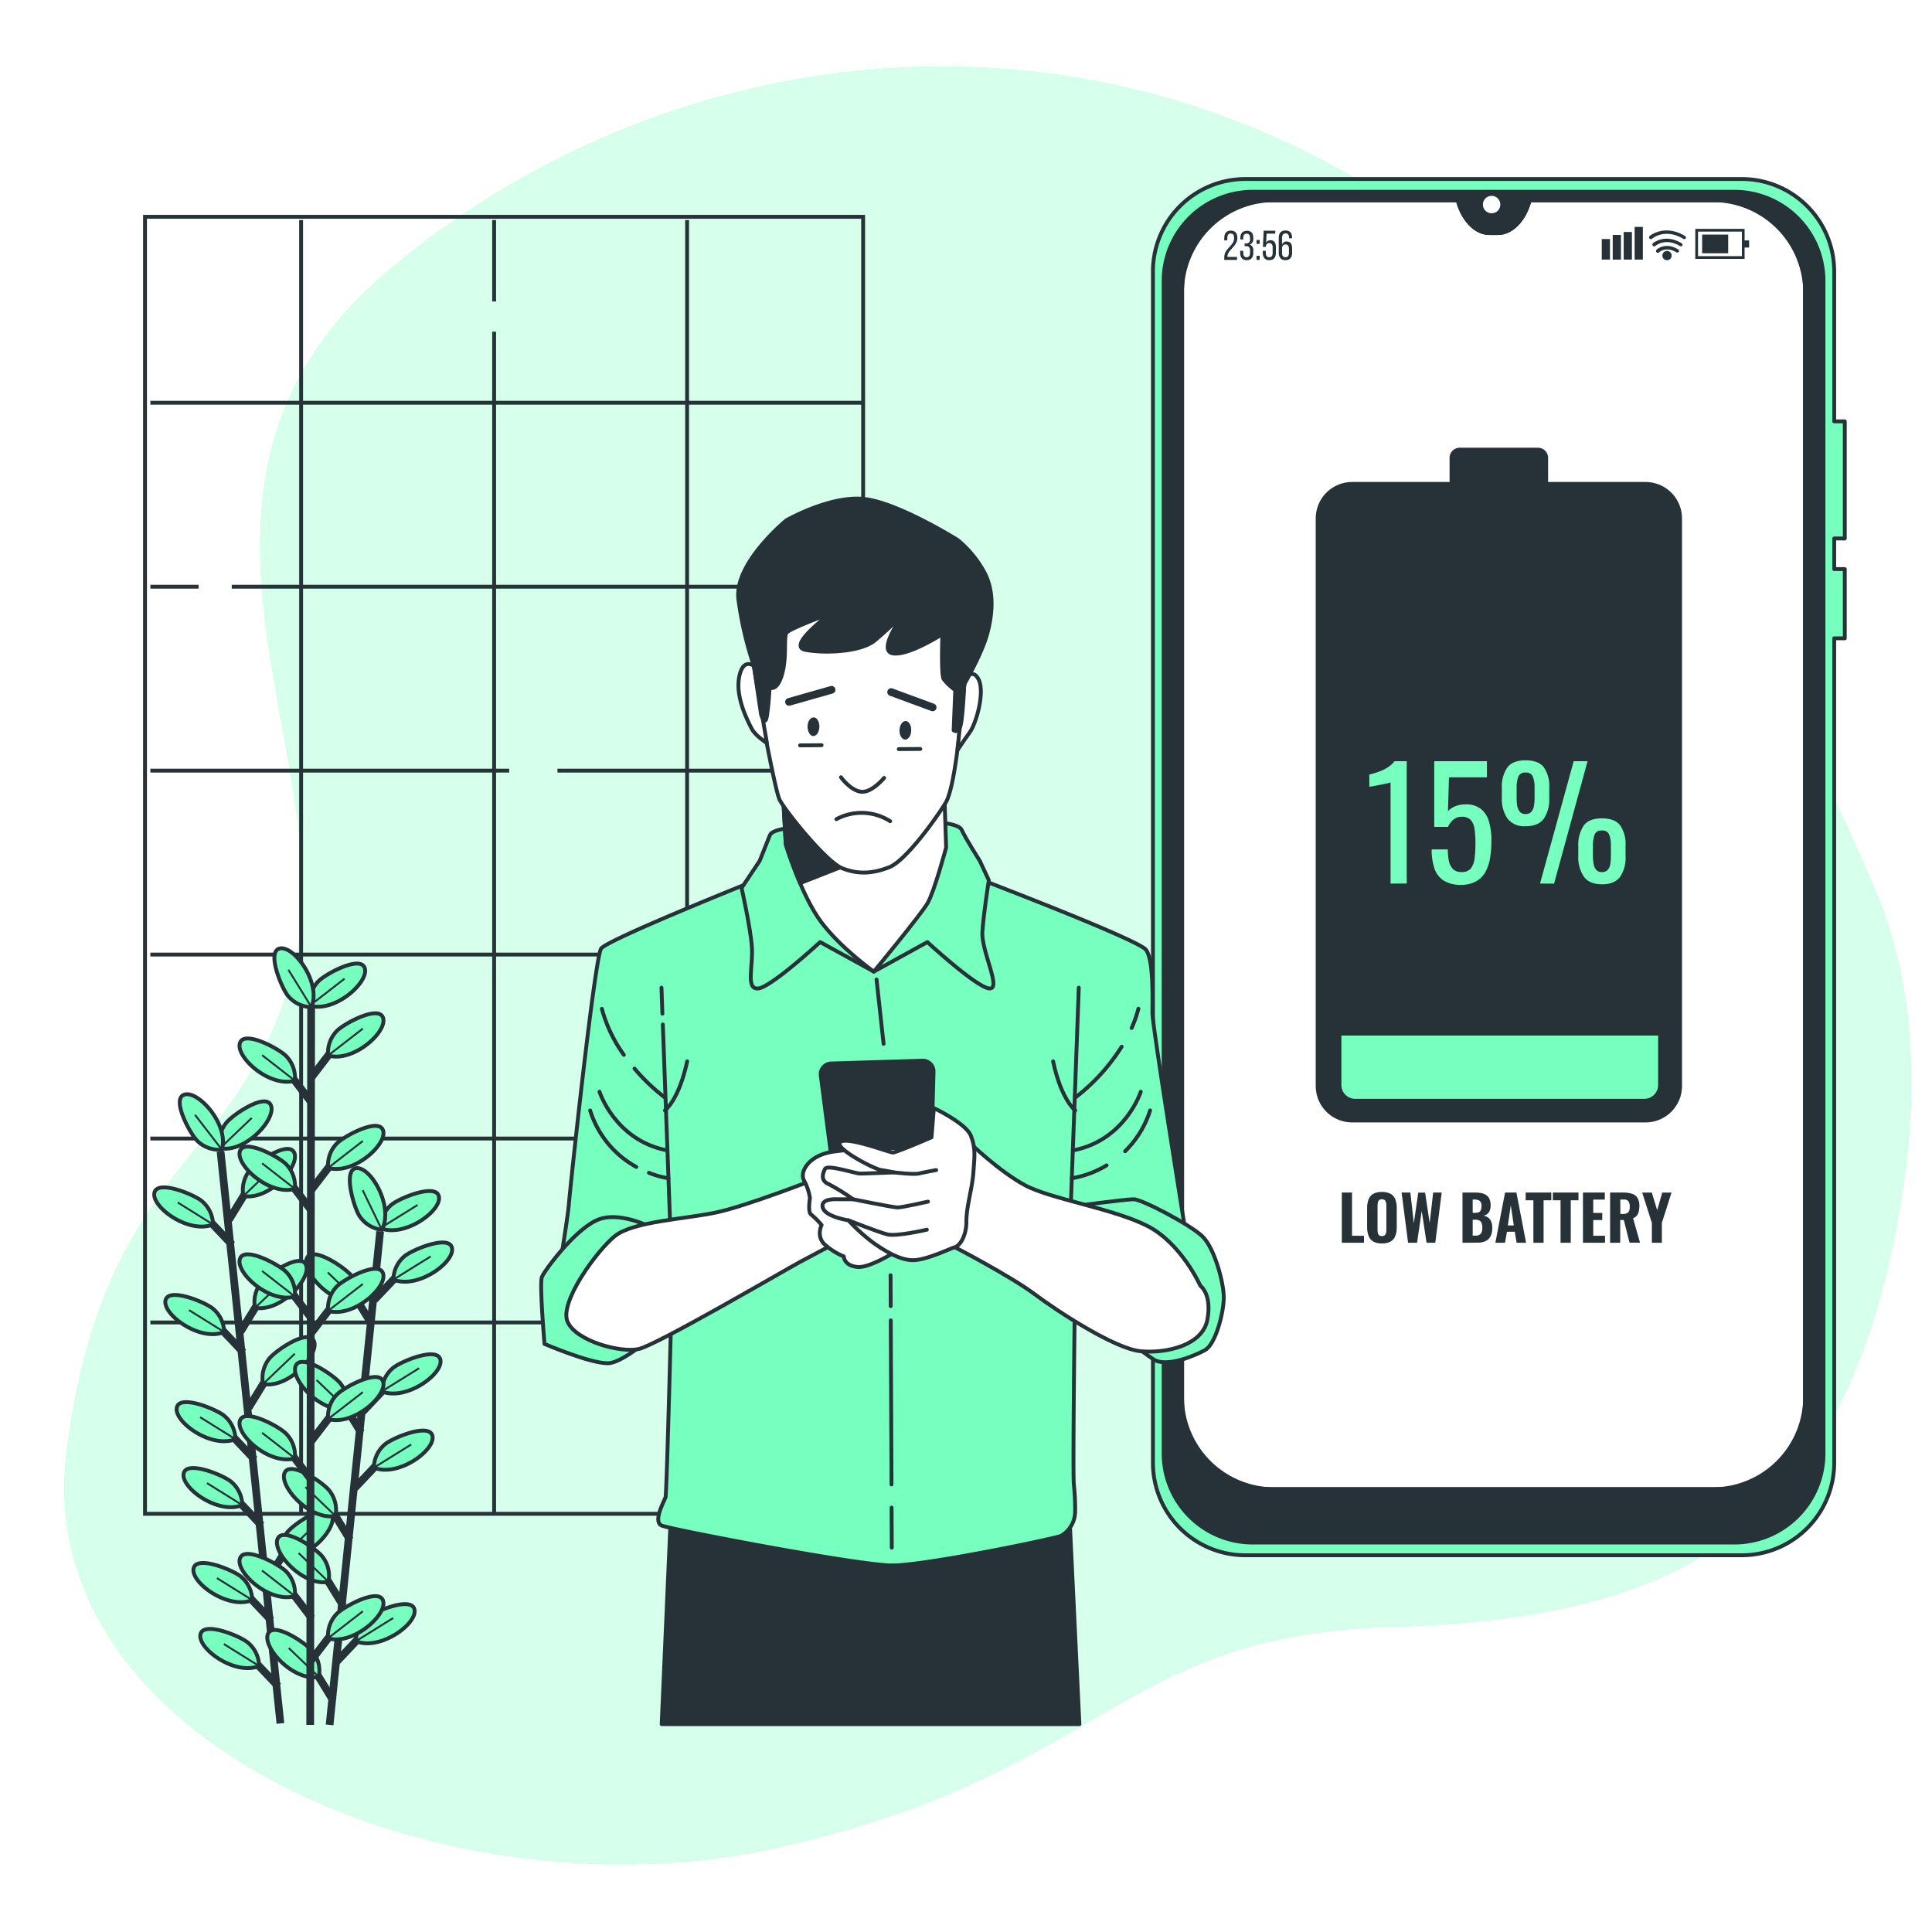 <svg class="animated" id="freepik_stories-low-battery" xmlns="http://www.w3.org/2000/svg" viewBox="0 0 500 500" version="1.1" xmlns:xlink="http://www.w3.org/1999/xlink" xmlns:svgjs="http://svgjs.com/svgjs"><style>svg#freepik_stories-low-battery:not(.animated) .animable {opacity: 0;}svg#freepik_stories-low-battery.animated #freepik--Device--inject-6 {animation: 1.5s Infinite  linear shake;animation-delay: 0s;}svg#freepik_stories-low-battery.animated #freepik--Battery--inject-6 {animation: 1s 1 forwards cubic-bezier(.36,-0.01,.5,1.38) slideDown;animation-delay: 0s;}svg#freepik_stories-low-battery.animated #freepik--Character--inject-6 {animation: 1.5s Infinite  linear heartbeat;animation-delay: 0s;}svg#freepik_stories-low-battery.animated #freepik--Table--inject-6 {animation: 1.3s 1 forwards cubic-bezier(.36,-0.01,.5,1.38) slideLeft;animation-delay: 0s;}            @keyframes shake {                10%, 90% {                    transform: translate3d(-1px, 0, 0);                  }                  20%, 80% {                    transform: translate3d(2px, 0, 0);                  }                  30%, 50%, 70% {                    transform: translate3d(-4px, 0, 0);                  }                  40%, 60% {                    transform: translate3d(4px, 0, 0);                  }            }                    @keyframes slideDown {                0% {                    opacity: 0;                    transform: translateY(-30px);                }                100% {                    opacity: 1;                    transform: translateY(0);                }            }                    @keyframes heartbeat {                0% {                    transform: scale(1);                }                10% {                    transform: scale(1.1);                }                30% {                    transform: scale(1);                }                40% {                    transform: scale(1);                }                50% {                    transform: scale(1.1);                }                60% {                    transform: scale(1);                }                100% {                    transform: scale(1);                }            }                    @keyframes slideLeft {                0% {                    opacity: 0;                    transform: translateX(-30px);                }                100% {                    opacity: 1;                    transform: translateX(0);                }            }        .animator-hidden { display: none; }</style><g id="freepik--background-simple--inject-6" class="animable" style="transform-origin: 255.635px 249.852px;"><path d="M472.73,202.68a798.19,798.19,0,0,0-38.81-70.48C412.51,97.51,384.5,65,347.83,44.47c-85.07-47.58-183.06-29-247.66,25.86S88.32,195.51,76.48,248.27,27,299,17.26,375.51,117.4,497.58,202.46,477.92,288.6,423.09,360.75,421,476,397.23,491,316.54c5.29-28.35,5.85-59.17-5.71-86.25C481.41,221.11,477.19,211.88,472.73,202.68Z" style="fill: #77FFC0; transform-origin: 255.635px 249.852px;" id="elvqxznpf480q" class="animable"></path><g id="elmyku7dtiai"><path d="M472.73,202.68a798.19,798.19,0,0,0-38.81-70.48C412.51,97.51,384.5,65,347.83,44.47c-85.07-47.58-183.06-29-247.66,25.86S88.32,195.51,76.48,248.27,27,299,17.26,375.51,117.4,497.58,202.46,477.92,288.6,423.09,360.75,421,476,397.23,491,316.54c5.29-28.35,5.85-59.17-5.71-86.25C481.41,221.11,477.19,211.88,472.73,202.68Z" style="fill: rgb(255, 255, 255); opacity: 0.7; transform-origin: 255.635px 249.852px;" class="animable" id="ellm9v27yi4yj"></path></g></g><g id="freepik--Window--inject-6" class="animable" style="transform-origin: 130.455px 223.94px;"><rect x="37.53" y="56.11" width="185.85" height="335.66" style="fill: none; stroke: rgb(38, 50, 56); stroke-miterlimit: 10; transform-origin: 130.455px 223.94px;" id="elhl4ipgkyyq" class="animable"></rect><line x1="77.93" y1="56.95" x2="77.93" y2="391.75" style="fill: rgb(38, 50, 56); stroke: rgb(38, 50, 56); stroke-miterlimit: 10; transform-origin: 77.93px 224.35px;" id="elx0p7ebk1n3l" class="animable"></line><line x1="127.88" y1="85.83" x2="127.88" y2="391.75" style="fill: rgb(38, 50, 56); stroke: rgb(38, 50, 56); stroke-miterlimit: 10; transform-origin: 127.88px 238.79px;" id="el60kaayw92z7" class="animable"></line><line x1="127.88" y1="56.95" x2="127.88" y2="78.02" style="fill: rgb(38, 50, 56); stroke: rgb(38, 50, 56); stroke-miterlimit: 10; transform-origin: 127.88px 67.485px;" id="elf8gj8e71q1q" class="animable"></line><line x1="177.82" y1="56.95" x2="177.82" y2="391.75" style="fill: rgb(38, 50, 56); stroke: rgb(38, 50, 56); stroke-miterlimit: 10; transform-origin: 177.82px 224.35px;" id="elbdvl5ahh2bu" class="animable"></line><line x1="38.91" y1="104.23" x2="223.09" y2="104.23" style="fill: none; stroke: rgb(38, 50, 56); stroke-miterlimit: 10; transform-origin: 131px 104.23px;" id="elfjwxph8gb7m" class="animable"></line><line x1="59.98" y1="151.84" x2="223.09" y2="151.84" style="fill: none; stroke: rgb(38, 50, 56); stroke-miterlimit: 10; transform-origin: 141.535px 151.84px;" id="elkj37onntkun" class="animable"></line><line x1="38.91" y1="151.84" x2="51.4" y2="151.84" style="fill: none; stroke: rgb(38, 50, 56); stroke-miterlimit: 10; transform-origin: 45.155px 151.84px;" id="elxyrxdliayh" class="animable"></line><line x1="144.27" y1="199.44" x2="223.09" y2="199.44" style="fill: none; stroke: rgb(38, 50, 56); stroke-miterlimit: 10; transform-origin: 183.68px 199.44px;" id="elef85knbabnh" class="animable"></line><line x1="38.91" y1="199.44" x2="131.78" y2="199.44" style="fill: none; stroke: rgb(38, 50, 56); stroke-miterlimit: 10; transform-origin: 85.345px 199.44px;" id="elamc3n6k969d" class="animable"></line><line x1="38.91" y1="247.04" x2="223.09" y2="247.04" style="fill: none; stroke: rgb(38, 50, 56); stroke-miterlimit: 10; transform-origin: 131px 247.04px;" id="ele78ajcu2bbm" class="animable"></line><line x1="38.91" y1="294.65" x2="223.09" y2="294.65" style="fill: none; stroke: rgb(38, 50, 56); stroke-miterlimit: 10; transform-origin: 131px 294.65px;" id="elpzx4za511o" class="animable"></line><line x1="38.91" y1="342.25" x2="223.09" y2="342.25" style="fill: none; stroke: rgb(38, 50, 56); stroke-miterlimit: 10; transform-origin: 131px 342.25px;" id="ell4doq6g5vm" class="animable"></line></g><g id="freepik--Plant--inject-6" class="animable" style="transform-origin: 78.466px 345.91px;"><line x1="57.08" y1="298.01" x2="72.57" y2="446.02" style="fill: none; stroke: rgb(38, 50, 56); stroke-miterlimit: 10; stroke-width: 2px; transform-origin: 64.825px 372.015px;" id="el94p6yep969k" class="animable"></line><line x1="70.21" y1="419.35" x2="63.11" y2="411.85" style="fill: none; stroke: rgb(38, 50, 56); stroke-miterlimit: 10; stroke-width: 2px; transform-origin: 66.66px 415.6px;" id="elmxvrwp55k4" class="animable"></line><path d="M65.27,414.1a8,8,0,0,0-2.83-6c-1.82-1.63-11.41-5.67-12.32-2.29C49.13,409.46,59,416.68,65.27,414.1Z" style="fill: #77FFC0; stroke: rgb(38, 50, 56); stroke-miterlimit: 10; transform-origin: 57.66px 409.573px;" id="elny6dm0rqqxr" class="animable"></path><line x1="65.27" y1="414.1" x2="56.14" y2="408.41" style="fill: none; stroke: rgb(38, 50, 56); stroke-miterlimit: 10; stroke-width: 0.5px; transform-origin: 60.705px 411.255px;" id="elqu96g8z5ed" class="animable"></line><line x1="71.99" y1="436.41" x2="64.89" y2="428.92" style="fill: none; stroke: rgb(38, 50, 56); stroke-miterlimit: 10; stroke-width: 2px; transform-origin: 68.44px 432.665px;" id="elz7juehe95jr" class="animable"></line><path d="M67.05,431.16a8,8,0,0,0-2.83-6c-1.82-1.63-11.41-5.66-12.32-2.28C50.91,426.53,60.73,433.74,67.05,431.16Z" style="fill: #77FFC0; stroke: rgb(38, 50, 56); stroke-miterlimit: 10; transform-origin: 59.44px 426.637px;" id="elg8txwp4h2y" class="animable"></path><line x1="67.05" y1="431.16" x2="57.92" y2="425.47" style="fill: none; stroke: rgb(38, 50, 56); stroke-miterlimit: 10; stroke-width: 0.5px; transform-origin: 62.485px 428.315px;" id="ele5ipkbzouc9" class="animable"></line><line x1="65.87" y1="377.71" x2="58.77" y2="370.21" style="fill: none; stroke: rgb(38, 50, 56); stroke-miterlimit: 10; stroke-width: 2px; transform-origin: 62.32px 373.96px;" id="elbzw7kbu8wcu" class="animable"></line><path d="M60.92,372.46a8,8,0,0,0-2.82-6c-1.82-1.62-11.41-5.66-12.32-2.28C44.79,367.82,54.6,375,60.92,372.46Z" style="fill: #77FFC0; stroke: rgb(38, 50, 56); stroke-miterlimit: 10; transform-origin: 53.315px 367.931px;" id="elx7asdkenxs" class="animable"></path><line x1="60.92" y1="372.46" x2="51.79" y2="366.77" style="fill: none; stroke: rgb(38, 50, 56); stroke-miterlimit: 10; stroke-width: 0.5px; transform-origin: 56.355px 369.615px;" id="elpj6y7xyuaxc" class="animable"></line><line x1="67.65" y1="394.77" x2="60.55" y2="387.27" style="fill: none; stroke: rgb(38, 50, 56); stroke-miterlimit: 10; stroke-width: 2px; transform-origin: 64.1px 391.02px;" id="elr7fjze8vebo" class="animable"></line><path d="M62.7,389.52a8,8,0,0,0-2.82-6c-1.82-1.63-11.41-5.66-12.32-2.29C46.57,384.89,56.38,392.1,62.7,389.52Z" style="fill: #77FFC0; stroke: rgb(38, 50, 56); stroke-miterlimit: 10; transform-origin: 55.095px 384.995px;" id="elgkb28nb1af8" class="animable"></path><line x1="62.7" y1="389.52" x2="53.57" y2="383.83" style="fill: none; stroke: rgb(38, 50, 56); stroke-miterlimit: 10; stroke-width: 0.5px; transform-origin: 58.135px 386.675px;" id="elnjbek92bcl" class="animable"></line><line x1="62.97" y1="349.99" x2="55.87" y2="342.49" style="fill: none; stroke: rgb(38, 50, 56); stroke-miterlimit: 10; stroke-width: 2px; transform-origin: 59.42px 346.24px;" id="el79ru0m7swso" class="animable"></line><path d="M58,344.73a8.05,8.05,0,0,0-2.83-6c-1.82-1.62-11.41-5.66-12.32-2.28C41.89,340.1,51.71,347.32,58,344.73Z" style="fill: #77FFC0; stroke: rgb(38, 50, 56); stroke-miterlimit: 10; transform-origin: 50.392px 340.209px;" id="el4zhzx90617j" class="animable"></path><line x1="58.03" y1="344.73" x2="48.9" y2="339.05" style="fill: none; stroke: rgb(38, 50, 56); stroke-miterlimit: 10; stroke-width: 0.5px; transform-origin: 53.465px 341.89px;" id="el293fqn96q5s" class="animable"></line><line x1="60.07" y1="322.14" x2="52.97" y2="314.65" style="fill: none; stroke: rgb(38, 50, 56); stroke-miterlimit: 10; stroke-width: 2px; transform-origin: 56.52px 318.395px;" id="elbycdbpvazxd" class="animable"></line><path d="M55.12,316.89a8,8,0,0,0-2.82-6c-1.82-1.63-11.41-5.66-12.32-2.28C39,312.26,48.8,319.47,55.12,316.89Z" style="fill: #77FFC0; stroke: rgb(38, 50, 56); stroke-miterlimit: 10; transform-origin: 47.516px 312.367px;" id="elh8tix4jgiye" class="animable"></path><line x1="55.12" y1="316.89" x2="45.99" y2="311.2" style="fill: none; stroke: rgb(38, 50, 56); stroke-miterlimit: 10; stroke-width: 0.5px; transform-origin: 50.555px 314.045px;" id="el1fm32o7zzxj" class="animable"></line><line x1="69.02" y1="409.25" x2="74.42" y2="400.45" style="fill: none; stroke: rgb(38, 50, 56); stroke-miterlimit: 10; stroke-width: 2px; transform-origin: 71.72px 404.85px;" id="elut5s0wy8j7" class="animable"></line><path d="M72.77,403.09a8,8,0,0,1,1.52-6.47c1.45-2,10-7.9,11.59-4.78C87.6,395.23,79.49,404.31,72.77,403.09Z" style="fill: #77FFC0; stroke: rgb(38, 50, 56); stroke-miterlimit: 10; transform-origin: 79.364px 397.074px;" id="eljwu5p03durc" class="animable"></path><line x1="72.77" y1="403.09" x2="80.99" y2="395.24" style="fill: none; stroke: rgb(38, 50, 56); stroke-miterlimit: 10; stroke-width: 0.5px; transform-origin: 76.88px 399.165px;" id="elzot1z0qu8eh" class="animable"></line><line x1="64.33" y1="364.34" x2="69.73" y2="355.54" style="fill: none; stroke: rgb(38, 50, 56); stroke-miterlimit: 10; stroke-width: 2px; transform-origin: 67.03px 359.94px;" id="el2xomykufpo2" class="animable"></line><path d="M68.08,358.19a8.07,8.07,0,0,1,1.52-6.48c1.45-2,10-7.9,11.59-4.78C82.92,350.32,74.8,359.41,68.08,358.19Z" style="fill: #77FFC0; stroke: rgb(38, 50, 56); stroke-miterlimit: 10; transform-origin: 74.677px 352.169px;" id="el30xwu9z1azj" class="animable"></path><line x1="68.08" y1="358.19" x2="76.3" y2="350.33" style="fill: none; stroke: rgb(38, 50, 56); stroke-miterlimit: 10; stroke-width: 0.5px; transform-origin: 72.19px 354.26px;" id="elq5egm8o8md" class="animable"></line><line x1="62.27" y1="344.61" x2="67.67" y2="335.81" style="fill: none; stroke: rgb(38, 50, 56); stroke-miterlimit: 10; stroke-width: 2px; transform-origin: 64.97px 340.21px;" id="elgi99t9btq8w" class="animable"></line><path d="M66,338.45A8,8,0,0,1,67.54,332c1.45-2,10-7.9,11.59-4.78C80.86,330.59,72.74,339.67,66,338.45Z" style="fill: #77FFC0; stroke: rgb(38, 50, 56); stroke-miterlimit: 10; transform-origin: 72.609px 332.444px;" id="elg792wma4win" class="animable"></path><line x1="66.02" y1="338.45" x2="74.24" y2="330.59" style="fill: none; stroke: rgb(38, 50, 56); stroke-miterlimit: 10; stroke-width: 0.5px; transform-origin: 70.13px 334.52px;" id="elmvsghiwz80g" class="animable"></line><line x1="59.25" y1="315.68" x2="64.65" y2="306.88" style="fill: none; stroke: rgb(38, 50, 56); stroke-miterlimit: 10; stroke-width: 2px; transform-origin: 61.95px 311.28px;" id="elochyatcscb" class="animable"></line><path d="M63,309.52A8.05,8.05,0,0,1,64.53,303c1.44-2,10-7.89,11.58-4.77C77.84,301.66,69.72,310.74,63,309.52Z" style="fill: #77FFC0; stroke: rgb(38, 50, 56); stroke-miterlimit: 10; transform-origin: 69.594px 303.484px;" id="elisacgfepav" class="animable"></path><line x1="63" y1="309.52" x2="71.22" y2="301.66" style="fill: none; stroke: rgb(38, 50, 56); stroke-miterlimit: 10; stroke-width: 0.5px; transform-origin: 67.11px 305.59px;" id="elf4o80l0uvc" class="animable"></line><path d="M56.94,297.18a8,8,0,0,1,1.52-6.47c1.45-2,10-7.9,11.59-4.78C71.78,289.32,63.66,298.4,56.94,297.18Z" style="fill: #77FFC0; stroke: rgb(38, 50, 56); stroke-miterlimit: 10; transform-origin: 63.535px 291.164px;" id="ely4bf36osb7" class="animable"></path><line x1="56.94" y1="297.18" x2="65.16" y2="289.32" style="fill: none; stroke: rgb(38, 50, 56); stroke-miterlimit: 10; stroke-width: 0.5px; transform-origin: 61.05px 293.25px;" id="elk2psfm6d69" class="animable"></line><path d="M57.42,297.52a8.05,8.05,0,0,1-6.28-2.19c-1.81-1.65-6.8-10.77-3.54-12C51.15,281.94,59.34,291,57.42,297.52Z" style="fill: #77FFC0; stroke: rgb(38, 50, 56); stroke-miterlimit: 10; transform-origin: 52.114px 290.37px;" id="elogm3zdasal" class="animable"></path><line x1="57.42" y1="297.52" x2="50.47" y2="288.52" style="fill: none; stroke: rgb(38, 50, 56); stroke-miterlimit: 10; stroke-width: 0.5px; transform-origin: 53.945px 293.02px;" id="elxz1kx7os4i" class="animable"></line><line x1="98.38" y1="318.68" x2="85.3" y2="446.4" style="fill: none; stroke: rgb(38, 50, 56); stroke-miterlimit: 10; stroke-width: 2px; transform-origin: 91.84px 382.54px;" id="elhyx6g9abwc8" class="animable"></line><line x1="86.25" y1="440.12" x2="80.85" y2="431.32" style="fill: none; stroke: rgb(38, 50, 56); stroke-miterlimit: 10; stroke-width: 2px; transform-origin: 83.55px 435.72px;" id="elshoxqk9zol9" class="animable"></line><path d="M82.49,434A8,8,0,0,0,81,427.49c-1.45-2-10-7.89-11.59-4.78C67.66,426.11,75.78,435.19,82.49,434Z" style="fill: #77FFC0; stroke: rgb(38, 50, 56); stroke-miterlimit: 10; transform-origin: 75.914px 427.964px;" id="el78t1qfi3cf9" class="animable"></path><line x1="82.49" y1="433.96" x2="74.73" y2="426.51" style="fill: none; stroke: rgb(38, 50, 56); stroke-miterlimit: 10; stroke-width: 0.5px; transform-origin: 78.61px 430.235px;" id="el99797040u9s" class="animable"></line><line x1="90.57" y1="398.47" x2="85.17" y2="389.67" style="fill: none; stroke: rgb(38, 50, 56); stroke-miterlimit: 10; stroke-width: 2px; transform-origin: 87.87px 394.07px;" id="eladbt5fq2776" class="animable"></line><path d="M86.82,392.32a8,8,0,0,0-1.53-6.48c-1.45-2-10-7.89-11.59-4.77C72,384.46,80.1,393.54,86.82,392.32Z" style="fill: #77FFC0; stroke: rgb(38, 50, 56); stroke-miterlimit: 10; transform-origin: 80.223px 386.304px;" id="elx4yv69d2af" class="animable"></path><line x1="86.82" y1="392.32" x2="79.05" y2="384.87" style="fill: none; stroke: rgb(38, 50, 56); stroke-miterlimit: 10; stroke-width: 0.5px; transform-origin: 82.935px 388.595px;" id="elhvzyxadhe34" class="animable"></line><line x1="88.8" y1="415.54" x2="83.4" y2="406.74" style="fill: none; stroke: rgb(38, 50, 56); stroke-miterlimit: 10; stroke-width: 2px; transform-origin: 86.1px 411.14px;" id="elu7zx7j86p4h" class="animable"></line><path d="M85,409.38a8,8,0,0,0-1.52-6.47c-1.45-2-10-7.89-11.59-4.77C70.21,401.53,78.33,410.61,85,409.38Z" style="fill: #77FFC0; stroke: rgb(38, 50, 56); stroke-miterlimit: 10; transform-origin: 78.411px 403.37px;" id="elheest284wfk" class="animable"></path><line x1="85.04" y1="409.38" x2="77.28" y2="401.94" style="fill: none; stroke: rgb(38, 50, 56); stroke-miterlimit: 10; stroke-width: 0.5px; transform-origin: 81.16px 405.66px;" id="el69g0u9vg6w" class="animable"></line><line x1="93.45" y1="370.75" x2="88.04" y2="361.95" style="fill: none; stroke: rgb(38, 50, 56); stroke-miterlimit: 10; stroke-width: 2px; transform-origin: 90.745px 366.35px;" id="elzt2oeq8932n" class="animable"></line><path d="M89.69,364.59a8,8,0,0,0-1.52-6.47c-1.45-2-10-7.89-11.59-4.77C74.85,356.74,83,365.82,89.69,364.59Z" style="fill: #77FFC0; stroke: rgb(38, 50, 56); stroke-miterlimit: 10; transform-origin: 83.095px 358.58px;" id="elz5wn1jungbg" class="animable"></path><line x1="89.69" y1="364.59" x2="81.93" y2="357.15" style="fill: none; stroke: rgb(38, 50, 56); stroke-miterlimit: 10; stroke-width: 0.5px; transform-origin: 85.81px 360.87px;" id="elothfkm0tklo" class="animable"></line><line x1="96.34" y1="342.91" x2="90.93" y2="334.11" style="fill: none; stroke: rgb(38, 50, 56); stroke-miterlimit: 10; stroke-width: 2px; transform-origin: 93.635px 338.51px;" id="elpwf3xm2qtdq" class="animable"></line><path d="M92.58,336.75a8,8,0,0,0-1.52-6.47c-1.45-2-10-7.89-11.59-4.78C77.74,328.89,85.86,338,92.58,336.75Z" style="fill: #77FFC0; stroke: rgb(38, 50, 56); stroke-miterlimit: 10; transform-origin: 85.985px 330.739px;" id="elwbad72vtxff" class="animable"></path><line x1="92.58" y1="336.75" x2="84.82" y2="329.3" style="fill: none; stroke: rgb(38, 50, 56); stroke-miterlimit: 10; stroke-width: 0.5px; transform-origin: 88.7px 333.025px;" id="elp7swcieeyi" class="animable"></line><line x1="87.16" y1="429.99" x2="94.26" y2="422.49" style="fill: none; stroke: rgb(38, 50, 56); stroke-miterlimit: 10; stroke-width: 2px; transform-origin: 90.71px 426.24px;" id="elv43o6zmp4fc" class="animable"></line><path d="M92.1,424.74a8,8,0,0,1,2.82-6c1.82-1.62,11.41-5.66,12.32-2.29C108.23,420.1,98.42,427.32,92.1,424.74Z" style="fill: #77FFC0; stroke: rgb(38, 50, 56); stroke-miterlimit: 10; transform-origin: 99.705px 420.216px;" id="eltj4vd158ml" class="animable"></path><line x1="92.1" y1="424.74" x2="101.76" y2="418.74" style="fill: none; stroke: rgb(38, 50, 56); stroke-miterlimit: 10; stroke-width: 0.5px; transform-origin: 96.93px 421.74px;" id="elmui4m1c00x" class="animable"></line><line x1="91.82" y1="385.08" x2="98.92" y2="377.58" style="fill: none; stroke: rgb(38, 50, 56); stroke-miterlimit: 10; stroke-width: 2px; transform-origin: 95.37px 381.33px;" id="elvbdyvdmslxg" class="animable"></line><path d="M96.76,379.83a8,8,0,0,1,2.82-6c1.82-1.62,11.41-5.66,12.32-2.29C112.89,375.19,103.08,382.41,96.76,379.83Z" style="fill: #77FFC0; stroke: rgb(38, 50, 56); stroke-miterlimit: 10; transform-origin: 104.365px 375.306px;" id="elg3b1eexg6ra" class="animable"></path><line x1="96.76" y1="379.83" x2="106.42" y2="373.83" style="fill: none; stroke: rgb(38, 50, 56); stroke-miterlimit: 10; stroke-width: 0.5px; transform-origin: 101.59px 376.83px;" id="elysple7nh0b" class="animable"></line><line x1="93.87" y1="365.35" x2="100.96" y2="357.84" style="fill: none; stroke: rgb(38, 50, 56); stroke-miterlimit: 10; stroke-width: 2px; transform-origin: 97.415px 361.595px;" id="el7861u5kldmd" class="animable"></line><path d="M98.81,360.09a8,8,0,0,1,2.82-6c1.82-1.63,11.41-5.67,12.32-2.29C114.94,355.45,105.13,362.67,98.81,360.09Z" style="fill: #77FFC0; stroke: rgb(38, 50, 56); stroke-miterlimit: 10; transform-origin: 106.415px 355.563px;" id="elmpeuppumua" class="animable"></path><line x1="98.81" y1="360.09" x2="108.47" y2="354.09" style="fill: none; stroke: rgb(38, 50, 56); stroke-miterlimit: 10; stroke-width: 0.5px; transform-origin: 103.64px 357.09px;" id="elf12ywrjdeia" class="animable"></line><line x1="96.87" y1="336.41" x2="103.97" y2="328.91" style="fill: none; stroke: rgb(38, 50, 56); stroke-miterlimit: 10; stroke-width: 2px; transform-origin: 100.42px 332.66px;" id="elqv26gybw3mm" class="animable"></line><path d="M101.81,331.16a8,8,0,0,1,2.82-6c1.82-1.63,11.41-5.67,12.32-2.3C117.94,326.52,108.13,333.74,101.81,331.16Z" style="fill: #77FFC0; stroke: rgb(38, 50, 56); stroke-miterlimit: 10; transform-origin: 109.415px 326.631px;" id="elk9jcu9g8hf9" class="animable"></path><line x1="101.81" y1="331.16" x2="111.47" y2="325.16" style="fill: none; stroke: rgb(38, 50, 56); stroke-miterlimit: 10; stroke-width: 0.5px; transform-origin: 106.64px 328.16px;" id="elfpz95pldioi" class="animable"></line><path d="M98.42,317.84a8.08,8.08,0,0,1,2.82-6c1.82-1.63,11.41-5.67,12.32-2.29C114.56,313.19,104.74,320.41,98.42,317.84Z" style="fill: #77FFC0; stroke: rgb(38, 50, 56); stroke-miterlimit: 10; transform-origin: 106.025px 313.311px;" id="elfjbj368oeje" class="animable"></path><line x1="98.42" y1="317.84" x2="108.08" y2="311.84" style="fill: none; stroke: rgb(38, 50, 56); stroke-miterlimit: 10; stroke-width: 0.5px; transform-origin: 103.25px 314.84px;" id="elcq31gsybqbh" class="animable"></line><path d="M98.82,318.27a8.08,8.08,0,0,1-5.7-3.44c-1.43-2-4.44-11.94-1-12.5C95.89,301.73,102,312.25,98.82,318.27Z" style="fill: #77FFC0; stroke: rgb(38, 50, 56); stroke-miterlimit: 10; transform-origin: 95.12px 310.288px;" id="eloek9xv8tu1a" class="animable"></path><line x1="98.82" y1="318.27" x2="93.87" y2="308.03" style="fill: none; stroke: rgb(38, 50, 56); stroke-miterlimit: 10; stroke-width: 0.5px; transform-origin: 96.345px 313.15px;" id="elb9xmx6ze8t7" class="animable"></line><line x1="80.53" y1="257.57" x2="80.28" y2="446.4" style="fill: none; stroke: rgb(38, 50, 56); stroke-miterlimit: 10; stroke-width: 2px; transform-origin: 80.405px 351.985px;" id="elewvcxxg8x1r" class="animable"></line><line x1="80.68" y1="418.8" x2="74.4" y2="410.61" style="fill: none; stroke: rgb(38, 50, 56); stroke-miterlimit: 10; stroke-width: 2px; transform-origin: 77.54px 414.705px;" id="ela9n0sw1u6a" class="animable"></line><path d="M76.31,413.07a8,8,0,0,0-2.18-6.29c-1.64-1.8-10.76-6.81-12-3.55C60.74,406.78,69.76,415,76.31,413.07Z" style="fill: #77FFC0; stroke: rgb(38, 50, 56); stroke-miterlimit: 10; transform-origin: 69.167px 407.756px;" id="elr7nzzeosiyc" class="animable"></path><line x1="76.31" y1="413.07" x2="67.82" y2="406.46" style="fill: none; stroke: rgb(38, 50, 56); stroke-miterlimit: 10; stroke-width: 0.5px; transform-origin: 72.065px 409.765px;" id="elveksv6regyl" class="animable"></line><line x1="80.68" y1="383.14" x2="74.4" y2="374.95" style="fill: none; stroke: rgb(38, 50, 56); stroke-miterlimit: 10; stroke-width: 2px; transform-origin: 77.54px 379.045px;" id="elunnt7ga0znh" class="animable"></line><path d="M76.31,377.4a8,8,0,0,0-2.18-6.28c-1.64-1.81-10.76-6.81-12-3.55C60.74,371.12,69.76,379.32,76.31,377.4Z" style="fill: #77FFC0; stroke: rgb(38, 50, 56); stroke-miterlimit: 10; transform-origin: 69.166px 372.089px;" id="eln1e8oit9yhf" class="animable"></path><line x1="76.31" y1="377.4" x2="67.82" y2="370.8" style="fill: none; stroke: rgb(38, 50, 56); stroke-miterlimit: 10; stroke-width: 0.5px; transform-origin: 72.065px 374.1px;" id="elp6txp7791xi" class="animable"></line><line x1="80.68" y1="341.27" x2="74.4" y2="333.08" style="fill: none; stroke: rgb(38, 50, 56); stroke-miterlimit: 10; stroke-width: 2px; transform-origin: 77.54px 337.175px;" id="el8nn86cb9s4w" class="animable"></line><path d="M76.31,335.54a8,8,0,0,0-2.18-6.29c-1.64-1.8-10.76-6.81-12-3.55C60.74,329.25,69.76,337.45,76.31,335.54Z" style="fill: #77FFC0; stroke: rgb(38, 50, 56); stroke-miterlimit: 10; transform-origin: 69.167px 330.224px;" id="elg396plqiows" class="animable"></path><line x1="76.31" y1="335.54" x2="67.82" y2="328.93" style="fill: none; stroke: rgb(38, 50, 56); stroke-miterlimit: 10; stroke-width: 0.5px; transform-origin: 72.065px 332.235px;" id="elho5d46t58ub" class="animable"></line><line x1="80.68" y1="313.4" x2="74.4" y2="305.21" style="fill: none; stroke: rgb(38, 50, 56); stroke-miterlimit: 10; stroke-width: 2px; transform-origin: 77.54px 309.305px;" id="ele37qw86574" class="animable"></line><path d="M76.31,307.67a8,8,0,0,0-2.18-6.29c-1.64-1.8-10.76-6.81-12-3.55C60.74,301.38,69.76,309.58,76.31,307.67Z" style="fill: #77FFC0; stroke: rgb(38, 50, 56); stroke-miterlimit: 10; transform-origin: 69.167px 302.354px;" id="el92rsbke2l1" class="animable"></path><line x1="76.31" y1="307.67" x2="67.82" y2="301.06" style="fill: none; stroke: rgb(38, 50, 56); stroke-miterlimit: 10; stroke-width: 0.5px; transform-origin: 72.065px 304.365px;" id="elug9sukpo54" class="animable"></line><line x1="80.68" y1="285.41" x2="74.4" y2="277.21" style="fill: none; stroke: rgb(38, 50, 56); stroke-miterlimit: 10; stroke-width: 2px; transform-origin: 77.54px 281.31px;" id="eltrxqc8iuca" class="animable"></line><path d="M76.31,279.67a8,8,0,0,0-2.18-6.28c-1.64-1.81-10.76-6.82-12-3.55C60.74,273.39,69.76,281.58,76.31,279.67Z" style="fill: #77FFC0; stroke: rgb(38, 50, 56); stroke-miterlimit: 10; transform-origin: 69.166px 274.356px;" id="elq606ozj83u" class="animable"></path><line x1="76.31" y1="279.67" x2="67.82" y2="273.07" style="fill: none; stroke: rgb(38, 50, 56); stroke-miterlimit: 10; stroke-width: 0.5px; transform-origin: 72.065px 276.37px;" id="elrem7weojo28" class="animable"></line><line x1="80.55" y1="429.69" x2="86.83" y2="421.5" style="fill: none; stroke: rgb(38, 50, 56); stroke-miterlimit: 10; stroke-width: 2px; transform-origin: 83.69px 425.595px;" id="elmj0xo337wa8" class="animable"></line><path d="M84.92,424a8,8,0,0,1,2.18-6.29c1.65-1.81,10.76-6.81,12-3.55C100.49,417.67,91.47,425.87,84.92,424Z" style="fill: #77FFC0; stroke: rgb(38, 50, 56); stroke-miterlimit: 10; transform-origin: 92.063px 418.678px;" id="eljpkmsfpv64" class="animable"></path><line x1="84.92" y1="423.96" x2="93.91" y2="416.99" style="fill: none; stroke: rgb(38, 50, 56); stroke-miterlimit: 10; stroke-width: 0.5px; transform-origin: 89.415px 420.475px;" id="eldt77ms9fif7" class="animable"></line><line x1="80.55" y1="372.97" x2="86.83" y2="364.78" style="fill: none; stroke: rgb(38, 50, 56); stroke-miterlimit: 10; stroke-width: 2px; transform-origin: 83.69px 368.875px;" id="el9coc2ajq1md" class="animable"></line><path d="M84.92,367.24A8,8,0,0,1,87.1,361c1.65-1.81,10.76-6.82,12-3.55C100.49,361,91.47,369.15,84.92,367.24Z" style="fill: #77FFC0; stroke: rgb(38, 50, 56); stroke-miterlimit: 10; transform-origin: 92.066px 361.947px;" id="el5zu1hz2cnyq" class="animable"></path><line x1="84.92" y1="367.24" x2="93.91" y2="360.28" style="fill: none; stroke: rgb(38, 50, 56); stroke-miterlimit: 10; stroke-width: 0.5px; transform-origin: 89.415px 363.76px;" id="ell9czjr9jee" class="animable"></line><line x1="80.55" y1="344.98" x2="86.83" y2="336.79" style="fill: none; stroke: rgb(38, 50, 56); stroke-miterlimit: 10; stroke-width: 2px; transform-origin: 83.69px 340.885px;" id="elf1t0xvudtch" class="animable"></line><path d="M84.92,339.25A8,8,0,0,1,87.1,333c1.65-1.8,10.76-6.81,12-3.55C100.49,333,91.47,341.16,84.92,339.25Z" style="fill: #77FFC0; stroke: rgb(38, 50, 56); stroke-miterlimit: 10; transform-origin: 92.065px 333.954px;" id="elh8ibbjcr2jq" class="animable"></path><line x1="84.92" y1="339.25" x2="93.91" y2="332.28" style="fill: none; stroke: rgb(38, 50, 56); stroke-miterlimit: 10; stroke-width: 0.5px; transform-origin: 89.415px 335.765px;" id="el9kxe229fksp" class="animable"></line><line x1="80.55" y1="307.98" x2="86.83" y2="299.79" style="fill: none; stroke: rgb(38, 50, 56); stroke-miterlimit: 10; stroke-width: 2px; transform-origin: 83.69px 303.885px;" id="elhuw2s5vxuik" class="animable"></line><path d="M84.92,302.25A8,8,0,0,1,87.1,296c1.65-1.8,10.76-6.81,12-3.55C100.49,296,91.47,304.16,84.92,302.25Z" style="fill: #77FFC0; stroke: rgb(38, 50, 56); stroke-miterlimit: 10; transform-origin: 92.065px 296.954px;" id="elth7kduqvhwh" class="animable"></path><line x1="84.92" y1="302.25" x2="93.91" y2="295.28" style="fill: none; stroke: rgb(38, 50, 56); stroke-miterlimit: 10; stroke-width: 0.5px; transform-origin: 89.415px 298.765px;" id="eleqp8p3a0gxj" class="animable"></line><line x1="80.55" y1="278.89" x2="86.83" y2="270.7" style="fill: none; stroke: rgb(38, 50, 56); stroke-miterlimit: 10; stroke-width: 2px; transform-origin: 83.69px 274.795px;" id="elxy1tk8x7nf8" class="animable"></line><path d="M84.92,273.16a8,8,0,0,1,2.18-6.28c1.65-1.81,10.76-6.82,12-3.56C100.49,266.88,91.47,275.07,84.92,273.16Z" style="fill: #77FFC0; stroke: rgb(38, 50, 56); stroke-miterlimit: 10; transform-origin: 92.064px 267.844px;" id="el48iznqzdyrs" class="animable"></path><line x1="84.92" y1="273.16" x2="93.91" y2="266.2" style="fill: none; stroke: rgb(38, 50, 56); stroke-miterlimit: 10; stroke-width: 0.5px; transform-origin: 89.415px 269.68px;" id="el43tfux4clr3" class="animable"></line><path d="M80.17,260.26A8,8,0,0,1,82.36,254c1.64-1.8,10.76-6.81,12-3.55C95.74,254,86.73,262.17,80.17,260.26Z" style="fill: #77FFC0; stroke: rgb(38, 50, 56); stroke-miterlimit: 10; transform-origin: 87.319px 254.959px;" id="els4wkjt41zqj" class="animable"></path><line x1="80.17" y1="260.26" x2="89.16" y2="253.29" style="fill: none; stroke: rgb(38, 50, 56); stroke-miterlimit: 10; stroke-width: 0.5px; transform-origin: 84.665px 256.775px;" id="el4yonzcankgi" class="animable"></line><path d="M80.61,260.64a8,8,0,0,1-6-2.83C73,256,68.94,246.39,72.32,245.49,76,244.5,83.2,254.32,80.61,260.64Z" style="fill: #77FFC0; stroke: rgb(38, 50, 56); stroke-miterlimit: 10; transform-origin: 76.087px 253.03px;" id="elwcsc0gfxazs" class="animable"></path><line x1="80.61" y1="260.64" x2="74.63" y2="250.97" style="fill: none; stroke: rgb(38, 50, 56); stroke-miterlimit: 10; stroke-width: 0.5px; transform-origin: 77.62px 255.805px;" id="eldnb73ashg3b" class="animable"></line></g><g id="freepik--Device--inject-6" class="animable" style="transform-origin: 387.905px 224.415px;"><path d="M467.17,66.88V370.34a15.08,15.08,0,0,1-15.08,15.08H321a15.08,15.08,0,0,1-15.08-15.08V66.88A15.08,15.08,0,0,1,321,51.8h56.28l.05.18c1.4,5,4.63,8.33,8.21,8.33h2.06c3.58,0,6.81-3.29,8.21-8.33l.06-.18h56.26A15.08,15.08,0,0,1,467.17,66.88Z" style="fill: rgb(255, 255, 255); stroke: rgb(38, 50, 56); stroke-linecap: round; stroke-linejoin: round; transform-origin: 386.545px 218.61px;" id="elsbpwtbrcin" class="animable"></path><path d="M477.43,139.36V109.05h-2.74V70.25a23.92,23.92,0,0,0-23.92-23.92H322.3a23.92,23.92,0,0,0-23.92,23.92V378.58A23.92,23.92,0,0,0,322.3,402.5H450.77a23.92,23.92,0,0,0,23.92-23.92V165.19h2.74V147.28h-2.74v-7.92ZM467.17,361.5a23.92,23.92,0,0,1-23.92,23.92H329.81a23.92,23.92,0,0,1-23.92-23.92V75.72A23.92,23.92,0,0,1,329.81,51.8h47.43l.05.18c1.4,5,4.63,8.33,8.21,8.33h2.06c3.58,0,6.81-3.29,8.21-8.33l.06-.18h47.42a23.92,23.92,0,0,1,23.92,23.92Z" style="fill: #77FFC0; stroke: rgb(38, 50, 56); stroke-linecap: round; stroke-linejoin: round; transform-origin: 387.905px 224.415px;" id="elspdmli2h2hq" class="animable"></path><path d="M448.85,49.63H324.21A23.06,23.06,0,0,0,301.15,72.7V376.14a23.06,23.06,0,0,0,23.06,23.07H448.85a23.07,23.07,0,0,0,23.07-23.07V72.7A23.07,23.07,0,0,0,448.85,49.63Zm18.32,312.72a23.07,23.07,0,0,1-23.07,23.07H329a23.07,23.07,0,0,1-23.07-23.07V74.87A23.07,23.07,0,0,1,329,51.8h48.29l.05.18c1.4,5,4.63,8.33,8.21,8.33h2.06c3.58,0,6.81-3.29,8.21-8.33l.06-.18H444.1a23.07,23.07,0,0,1,23.07,23.07Z" style="fill: rgb(38, 50, 56); stroke: rgb(38, 50, 56); stroke-linecap: round; stroke-linejoin: round; transform-origin: 386.535px 224.42px;" id="eljm7ledv31pk" class="animable"></path><path d="M388.28,53A2.25,2.25,0,1,0,386,55.19,2.24,2.24,0,0,0,388.28,53Z" style="fill: rgb(255, 255, 255); transform-origin: 386.031px 52.94px;" id="elhefp4khn4lf" class="animable"></path><path d="M320.23,61.55c0,2.27-2.56,3.09-2.57,4.82v.12h2.48v.77h-3.3v-.65c0-2.43,2.55-2.9,2.55-5,0-.77-.26-1.18-.89-1.18s-.88.44-.88,1.11v.67h-.78v-.62c0-1.15.52-1.91,1.69-1.91S320.23,60.4,320.23,61.55Z" style="fill: rgb(38, 50, 56); transform-origin: 318.535px 63.47px;" id="el64qb0pl2i1h" class="animable"></path><path d="M324.35,61.54v.19a1.51,1.51,0,0,1-.91,1.56,1.49,1.49,0,0,1,.91,1.56v.58c0,1.15-.54,1.9-1.7,1.9s-1.69-.75-1.69-1.9v-.52h.79v.57c0,.68.28,1.09.88,1.09s.88-.4.88-1.16v-.59c0-.74-.31-1.09-.95-1.11h-.45V63h.5a.9.9,0,0,0,.9-1v-.35c0-.77-.27-1.17-.88-1.17s-.88.42-.88,1.1v.39H321v-.35c0-1.15.54-1.89,1.69-1.89S324.35,60.39,324.35,61.54Z" style="fill: rgb(38, 50, 56); transform-origin: 322.661px 63.53px;" id="el6rmrssk6wai" class="animable"></path><path d="M326,62.11v1h-.81v-1Zm0,4.1v1.05h-.81V66.21Z" style="fill: rgb(38, 50, 56); transform-origin: 325.595px 64.685px;" id="elfm3ex5n2m6e" class="animable"></path><path d="M327.68,62.79a1.21,1.21,0,0,1,1.12-.62c1,0,1.4.71,1.4,1.78v1.48c0,1.15-.55,1.9-1.7,1.9s-1.69-.75-1.69-1.9v-.51h.78v.56c0,.68.28,1.09.89,1.09s.88-.41.88-1.09V64c0-.68-.28-1.09-.88-1.09a.81.81,0,0,0-.85.81v.17h-.79l.2-4.19h3v.76H327.8Z" style="fill: rgb(38, 50, 56); transform-origin: 328.505px 63.515px;" id="elq42wq10u2b" class="animable"></path><path d="M334.39,61.53v.14h-.79v-.19c0-.68-.28-1.08-.89-1.08s-.92.41-.92,1.22v1.69A1.22,1.22,0,0,1,333,62.5c1,0,1.4.7,1.4,1.79v1.14c0,1.15-.57,1.9-1.72,1.9s-1.74-.75-1.74-1.9V61.58c0-1.19.54-1.93,1.74-1.93S334.39,60.38,334.39,61.53Zm-2.6,2.82v1.13c0,.68.28,1.09.9,1.09s.89-.41.89-1.09V64.35c0-.68-.29-1.09-.89-1.09S331.79,63.67,331.79,64.35Z" style="fill: rgb(38, 50, 56); transform-origin: 332.67px 63.49px;" id="elbrabfmkf9w4" class="animable"></path><rect x="414.53" y="61.86" width="2.13" height="5.32" style="fill: rgb(38, 50, 56); transform-origin: 415.595px 64.52px;" id="el9f3qeqmblgj" class="animable"></rect><rect x="417.37" y="60.8" width="2.13" height="6.39" style="fill: rgb(38, 50, 56); transform-origin: 418.435px 63.995px;" id="elmmfceptbpda" class="animable"></rect><rect x="420.21" y="60.04" width="2.13" height="7.14" style="fill: rgb(38, 50, 56); transform-origin: 421.275px 63.61px;" id="elss3ebp522s" class="animable"></rect><rect x="423.04" y="58.72" width="2.13" height="8.46" style="fill: rgb(38, 50, 56); transform-origin: 424.105px 62.95px;" id="elp1hopj2gjfl" class="animable"></rect><path d="M451.5,67H438.74V59.23H451.5Zm-12.05-.71H450.8V59.94H439.45Z" style="fill: rgb(38, 50, 56); transform-origin: 445.12px 63.115px;" id="elkk4ogc4l299" class="animable"></path><rect x="440.51" y="60.71" width="6.74" height="4.84" style="fill: rgb(38, 50, 56); transform-origin: 443.88px 63.13px;" id="eluoh48l559e" class="animable"></rect><rect x="451.06" y="62.22" width="1.61" height="1.84" style="fill: rgb(38, 50, 56); transform-origin: 451.865px 63.14px;" id="elrkipax7te7l" class="animable"></rect><path d="M434.06,65.34a.45.45,0,0,1-.25-.07c-2.6-1.54-4.31-.11-4.39,0a.48.48,0,1,1-.62-.72c.09-.08,2.29-2,5.5,0a.49.49,0,0,1,.17.66A.48.48,0,0,1,434.06,65.34Z" style="fill: rgb(38, 50, 56); transform-origin: 431.556px 64.539px;" id="elfvcf8kilg9l" class="animable"></path><path d="M435,63.74a.55.55,0,0,1-.25-.07c-3.75-2.24-6.28-.07-6.3-.05a.49.49,0,0,1-.68,0,.48.48,0,0,1,0-.67s3.07-2.64,7.42,0a.48.48,0,0,1,.17.65A.49.49,0,0,1,435,63.74Z" style="fill: rgb(38, 50, 56); transform-origin: 431.529px 62.767px;" id="elpp2p7kjw3qm" class="animable"></path><path d="M435.89,61.88a.42.42,0,0,1-.24-.07c-4.76-2.83-7.93-.16-8.06-.05a.48.48,0,0,1-.67,0,.5.5,0,0,1,0-.68s3.8-3.24,9.17,0a.49.49,0,0,1,.17.66A.48.48,0,0,1,435.89,61.88Z" style="fill: rgb(38, 50, 56); transform-origin: 431.555px 60.768px;" id="elal61o9wr2ul" class="animable"></path><path d="M432.62,66.14a1.2,1.2,0,1,1-1.2-1.2A1.19,1.19,0,0,1,432.62,66.14Z" style="fill: rgb(38, 50, 56); transform-origin: 431.42px 66.14px;" id="ely2zujopj2k8" class="animable"></path></g><g id="freepik--Battery--inject-6" class="animable" style="transform-origin: 387.905px 203.175px;"><path d="M425.87,124.74H400.65V118.5a2.63,2.63,0,0,0-2.63-2.63H377.79a2.64,2.64,0,0,0-2.64,2.63v6.24H349.93a9.42,9.42,0,0,0-9.42,9.42v146.9a9.42,9.42,0,0,0,9.42,9.42h75.94a9.43,9.43,0,0,0,9.43-9.42V134.16A9.43,9.43,0,0,0,425.87,124.74Z" style="fill: rgb(38, 50, 56); transform-origin: 387.905px 203.175px;" id="el5un7f1x86pr" class="animable"></path><rect x="347.15" y="130.15" width="81.97" height="154.22" rx="10.52" style="fill: rgb(38, 50, 56); transform-origin: 388.135px 207.26px;" id="elemt1dzpokso" class="animable"></rect><path d="M347.15,268v12.8a3.57,3.57,0,0,0,3.57,3.57h74.83a3.57,3.57,0,0,0,3.57-3.57V268Z" style="fill: #77FFC0; transform-origin: 388.135px 276.185px;" id="elcxdav4degxm" class="animable"></path></g><g id="freepik--Texts--inject-6" class="animable" style="transform-origin: 389.925px 259.288px;"><path d="M359.88,228.67V202.49a4.58,4.58,0,0,1-.87.24c-.56.13-1.2.26-1.9.39l-1.87.35-.86.15v-3.16c.44-.1.95-.25,1.54-.43a18.92,18.92,0,0,0,1.8-.66,9.75,9.75,0,0,0,1.75-1A6.22,6.22,0,0,0,360.9,197h3.16v31.65Z" style="fill: #77FFC0; transform-origin: 359.22px 212.835px;" id="el9qurjop50r6" class="animable"></path><path d="M378.17,229a8.18,8.18,0,0,1-4.53-1.1,6,6,0,0,1-2.41-3.16,15,15,0,0,1-.72-4.92h4.18a16.64,16.64,0,0,0,.23,2.75,4.54,4.54,0,0,0,1,2.23,2.93,2.93,0,0,0,2.32.88,2.87,2.87,0,0,0,2.47-1,5.52,5.52,0,0,0,.93-2.69,34.12,34.12,0,0,0,.2-3.85,23.83,23.83,0,0,0-.24-3.66,4.25,4.25,0,0,0-1-2.3,3.09,3.09,0,0,0-2.35-.8,3.17,3.17,0,0,0-2.18.8,5,5,0,0,0-1.33,1.82h-3.56V197h13.64v4.18H375l-.27,8.75a5.64,5.64,0,0,1,1.93-1.29,7,7,0,0,1,2.64-.47,6.13,6.13,0,0,1,4,1.22,6.4,6.4,0,0,1,2.07,3.32,17.3,17.3,0,0,1,.61,4.84,27.62,27.62,0,0,1-.35,4.51,11.23,11.23,0,0,1-1.23,3.64,6.24,6.24,0,0,1-2.41,2.4A7.79,7.79,0,0,1,378.17,229Z" style="fill: #77FFC0; transform-origin: 378.244px 213.005px;" id="el1v5ms2xz13f" class="animable"></path><path d="M394.81,213.82a5.41,5.41,0,0,1-4.69-2,9,9,0,0,1-1.44-5.35V204a8.8,8.8,0,0,1,1.4-5.36q1.41-1.87,4.73-1.87t4.73,1.8a8.38,8.38,0,0,1,1.4,5.23v2.77a8.76,8.76,0,0,1-1.42,5.32Q398.1,213.82,394.81,213.82Zm0-3.16a1.85,1.85,0,0,0,1.5-.57,3.15,3.15,0,0,0,.67-1.5,11.55,11.55,0,0,0,.17-2v-2.77a7.85,7.85,0,0,0-.41-2.73,1.81,1.81,0,0,0-1.93-1.14,1.77,1.77,0,0,0-1.91,1.15,8.38,8.38,0,0,0-.4,2.76v2.77a10.34,10.34,0,0,0,.18,2,3.21,3.21,0,0,0,.66,1.48A1.84,1.84,0,0,0,394.81,210.66Zm3.75,18L407.27,197h3.59l-8.67,31.69Zm16,.19q-3.24,0-4.67-2a9,9,0,0,1-1.43-5.37v-2.46a9,9,0,0,1,1.39-5.34q1.38-1.89,4.71-1.89c2.24,0,3.82.6,4.74,1.82a8.49,8.49,0,0,1,1.39,5.25v2.73a8.74,8.74,0,0,1-1.42,5.34C418.29,228.23,416.73,228.86,414.54,228.86Zm0-3.16a1.93,1.93,0,0,0,1.52-.57,3,3,0,0,0,.67-1.5,12.46,12.46,0,0,0,.15-2v-2.81a7.85,7.85,0,0,0-.41-2.73,1.81,1.81,0,0,0-1.93-1.14,1.78,1.78,0,0,0-1.92,1.16,8.56,8.56,0,0,0-.39,2.75v2.77a10.34,10.34,0,0,0,.18,2,3.11,3.11,0,0,0,.66,1.48A1.84,1.84,0,0,0,414.54,225.7Z" style="fill: #77FFC0; transform-origin: 404.685px 212.815px;" id="elec2as4deja" class="animable"></path><path d="M347.26,321.63v-13h2.64v11.19H353v1.8Z" style="fill: rgb(38, 50, 56); transform-origin: 350.13px 315.13px;" id="el7p9vdfwj6wl" class="animable"></path><path d="M357.63,321.8a4.32,4.32,0,0,1-2.26-.51,2.81,2.81,0,0,1-1.19-1.47,6.44,6.44,0,0,1-.37-2.28V312.7a6.41,6.41,0,0,1,.37-2.28,2.74,2.74,0,0,1,1.19-1.44,4.43,4.43,0,0,1,2.26-.5,4.55,4.55,0,0,1,2.29.5,2.82,2.82,0,0,1,1.2,1.45,6.32,6.32,0,0,1,.36,2.27v4.84a6.46,6.46,0,0,1-.36,2.28,2.82,2.82,0,0,1-1.2,1.47A4.44,4.44,0,0,1,357.63,321.8Zm0-1.91a1,1,0,0,0,.75-.23,1.2,1.2,0,0,0,.33-.62,4.52,4.52,0,0,0,.08-.84v-6.15a4.41,4.41,0,0,0-.08-.83,1.24,1.24,0,0,0-.33-.62,1.07,1.07,0,0,0-.75-.23,1,1,0,0,0-.72.23,1.15,1.15,0,0,0-.32.62,4.41,4.41,0,0,0-.08.83v6.15a4.53,4.53,0,0,0,.07.84,1.11,1.11,0,0,0,.31.62A1,1,0,0,0,357.63,319.89Z" style="fill: rgb(38, 50, 56); transform-origin: 357.645px 315.14px;" id="el5y8p22x103p" class="animable"></path><path d="M364.41,321.63l-1.68-13H365l.9,7.94,1.14-7.92h1.78l1.18,7.9.9-7.92h2.21l-1.66,13h-2.25l-1.26-8.23-1.21,8.23Z" style="fill: rgb(38, 50, 56); transform-origin: 367.92px 315.13px;" id="el6zegzl8443h" class="animable"></path><path d="M378.49,321.63v-13h3.28a8.68,8.68,0,0,1,1.58.14,3.51,3.51,0,0,1,1.27.52,2.32,2.32,0,0,1,.85,1,4,4,0,0,1,.3,1.69,3.57,3.57,0,0,1-.23,1.34,2,2,0,0,1-.64.87,2.35,2.35,0,0,1-1,.43,2.65,2.65,0,0,1,1.27.52,2.42,2.42,0,0,1,.77,1.05,4.41,4.41,0,0,1,.26,1.59,5.39,5.39,0,0,1-.25,1.7,3,3,0,0,1-.73,1.19,3,3,0,0,1-1.19.69,5,5,0,0,1-1.63.24Zm2.64-7.75h.66a2.06,2.06,0,0,0,1-.2,1,1,0,0,0,.49-.61,3.17,3.17,0,0,0,.14-1,2,2,0,0,0-.2-.95,1.16,1.16,0,0,0-.61-.52,2.81,2.81,0,0,0-1-.16h-.48Zm0,5.89h.74a1.63,1.63,0,0,0,1.37-.5,2.46,2.46,0,0,0,.38-1.49,3.47,3.47,0,0,0-.18-1.23,1.27,1.27,0,0,0-.57-.67,2.1,2.1,0,0,0-1.05-.22h-.69Z" style="fill: rgb(38, 50, 56); transform-origin: 382.345px 315.13px;" id="elr03mlzimp0f" class="animable"></path><path d="M387,321.63l2.51-13h2.94l2.5,13h-2.45l-.47-2.86H390l-.5,2.86Zm3.22-4.48h1.55l-.78-5.24Z" style="fill: rgb(38, 50, 56); transform-origin: 390.975px 315.13px;" id="elg47t7zwl698" class="animable"></path><path d="M396.84,321.63v-11h-2v-2h6.64v2h-2v11Z" style="fill: rgb(38, 50, 56); transform-origin: 398.16px 315.13px;" id="el8y31pkr5bra" class="animable"></path><path d="M403.87,321.63v-11h-2v-2h6.64v2h-2v11Z" style="fill: rgb(38, 50, 56); transform-origin: 405.19px 315.13px;" id="elt0sx4d9jlnl" class="animable"></path><path d="M409.67,321.63v-13h5.66v1.83h-3v3.45h2.33v1.84h-2.33v4.07h3.05v1.8Z" style="fill: rgb(38, 50, 56); transform-origin: 412.525px 315.13px;" id="elkozr96hn4l" class="animable"></path><path d="M416.69,321.63v-13h3.37a7.48,7.48,0,0,1,2.25.3,2.51,2.51,0,0,1,1.44,1.05,3.66,3.66,0,0,1,.51,2.08,6.63,6.63,0,0,1-.14,1.42,2.68,2.68,0,0,1-.48,1.07,2.29,2.29,0,0,1-1,.73l1.8,6.34h-2.71l-1.49-5.89h-.93v5.89Zm2.65-7.46h.77a2.08,2.08,0,0,0,1-.21,1.17,1.17,0,0,0,.52-.63,3.15,3.15,0,0,0,.15-1.05,2.37,2.37,0,0,0-.33-1.37,1.39,1.39,0,0,0-1.23-.47h-.89Z" style="fill: rgb(38, 50, 56); transform-origin: 420.565px 315.129px;" id="elpi7wkhfcyv" class="animable"></path><path d="M427.5,321.63v-5.15L425,308.64h2.49l1.39,4.57,1.3-4.57h2.41l-2.5,7.84v5.15Z" style="fill: rgb(38, 50, 56); transform-origin: 428.795px 315.135px;" id="el22ncqxm9wo8" class="animable"></path></g><g id="freepik--Character--inject-6" class="animable" style="transform-origin: 228.381px 287.622px;"><polygon points="279.35 446.21 276.77 392.06 173.61 392.06 171.24 446.21 279.35 446.21" style="fill: rgb(38, 50, 56); stroke: rgb(38, 50, 56); stroke-linecap: round; stroke-linejoin: round; transform-origin: 225.295px 419.135px;" id="el1k1s2f23jf4" class="animable"></polygon><path d="M195.58,227.81s-38.34,15.33-40,17.67-8,61.66-8.34,66-3.66,24-3.66,24l30.33-3s-1.33,54-1.67,55-3.33,6.33-1,7.33,51,10.33,59.67,10.33,42.33-7,43.67-7.66a7.33,7.33,0,0,0,3.66-6,59.83,59.83,0,0,0-.33-7.34c-.33-3.66.33-53.33.33-53.33l30.34-1s-10.34-64-10.34-67.67.34-13.66-1.66-16.33-44-18.67-44-18.67S211.91,222.48,195.58,227.81Z" style="fill: #77FFC0; stroke: rgb(38, 50, 56); stroke-linecap: round; stroke-linejoin: round; transform-origin: 226.08px 315.197px;" id="el4b1n97lqy1a" class="animable"></path><line x1="171.43" y1="262.34" x2="171.19" y2="255.61" style="fill: none; stroke: rgb(38, 50, 56); stroke-linecap: round; stroke-linejoin: round; transform-origin: 171.31px 258.975px;" id="elz24ra2bdlj9" class="animable"></line><line x1="173.61" y1="321.57" x2="171.54" y2="265.14" style="fill: none; stroke: rgb(38, 50, 56); stroke-linecap: round; stroke-linejoin: round; transform-origin: 172.575px 293.355px;" id="el1dpnga9bzra" class="animable"></line><path d="M161.45,273a37.22,37.22,0,0,1-5.69-11.92" style="fill: none; stroke: rgb(38, 50, 56); stroke-linecap: round; stroke-linejoin: round; transform-origin: 158.605px 267.04px;" id="elogsa54etd5m" class="animable"></path><path d="M172.09,284.05a49.21,49.21,0,0,1-7.88-7.5" style="fill: none; stroke: rgb(38, 50, 56); stroke-linecap: round; stroke-linejoin: round; transform-origin: 168.15px 280.3px;" id="el70jg28k1hau" class="animable"></path><path d="M155.15,282.54s3.93,12.4,17.25,15.13" style="fill: none; stroke: rgb(38, 50, 56); stroke-linecap: round; stroke-linejoin: round; transform-origin: 163.775px 290.105px;" id="elyqx4l7l0gp" class="animable"></path><path d="M172.09,287.38s3.63-2.72,5.75-12.71" style="fill: none; stroke: rgb(38, 50, 56); stroke-linecap: round; stroke-linejoin: round; transform-origin: 174.965px 281.025px;" id="el50wpm9hyj1d" class="animable"></path><path d="M164.67,302a25.25,25.25,0,0,1-11.94-14.61" style="fill: none; stroke: rgb(38, 50, 56); stroke-linecap: round; stroke-linejoin: round; transform-origin: 158.7px 294.695px;" id="el469u7rq2a4i" class="animable"></path><path d="M173,304.93a23,23,0,0,1-5.06-1.41" style="fill: none; stroke: rgb(38, 50, 56); stroke-linecap: round; stroke-linejoin: round; transform-origin: 170.47px 304.225px;" id="elkcmk8k3g6l" class="animable"></path><line x1="276.77" y1="321.57" x2="279.19" y2="255.61" style="fill: none; stroke: rgb(38, 50, 56); stroke-linecap: round; stroke-linejoin: round; transform-origin: 277.98px 288.59px;" id="elepn5dg5ta9c" class="animable"></line><path d="M292.87,266.05a32.32,32.32,0,0,0,1.75-5" style="fill: none; stroke: rgb(38, 50, 56); stroke-linecap: round; stroke-linejoin: round; transform-origin: 293.745px 263.55px;" id="elj5yq88hn1z" class="animable"></path><path d="M278.28,284.05a50.43,50.43,0,0,0,12-13.16" style="fill: none; stroke: rgb(38, 50, 56); stroke-linecap: round; stroke-linejoin: round; transform-origin: 284.28px 277.47px;" id="elryvt7xhtwem" class="animable"></path><path d="M295.23,282.54s-3.94,12.4-17.25,15.13" style="fill: none; stroke: rgb(38, 50, 56); stroke-linecap: round; stroke-linejoin: round; transform-origin: 286.605px 290.105px;" id="elux7nj4bhk49" class="animable"></path><path d="M278.28,287.38s-3.63-2.72-5.74-12.71" style="fill: none; stroke: rgb(38, 50, 56); stroke-linecap: round; stroke-linejoin: round; transform-origin: 275.41px 281.025px;" id="elbrn33yi384a" class="animable"></path><path d="M291.18,297.93a25.6,25.6,0,0,0,6.47-10.55" style="fill: none; stroke: rgb(38, 50, 56); stroke-linecap: round; stroke-linejoin: round; transform-origin: 294.415px 292.655px;" id="el76o9nobbset" class="animable"></path><path d="M277.38,304.93a25.51,25.51,0,0,0,9-3.34" style="fill: none; stroke: rgb(38, 50, 56); stroke-linecap: round; stroke-linejoin: round; transform-origin: 281.88px 303.26px;" id="elba6md9l9vv6" class="animable"></path><line x1="230.74" y1="390.17" x2="230.79" y2="400.53" style="fill: none; stroke: rgb(38, 50, 56); stroke-linecap: round; stroke-linejoin: round; transform-origin: 230.765px 395.35px;" id="el3vzvbwspr9c" class="animable"></line><line x1="230.53" y1="341.72" x2="230.72" y2="384.18" style="fill: none; stroke: rgb(38, 50, 56); stroke-linecap: round; stroke-linejoin: round; transform-origin: 230.625px 362.95px;" id="el0aqaxxssoqe9" class="animable"></line><line x1="230.48" y1="330.04" x2="230.52" y2="338.03" style="fill: none; stroke: rgb(38, 50, 56); stroke-linecap: round; stroke-linejoin: round; transform-origin: 230.5px 334.035px;" id="elc0kvrvued67" class="animable"></line><line x1="226.85" y1="253.5" x2="228.67" y2="270.14" style="fill: none; stroke: rgb(38, 50, 56); stroke-linecap: round; stroke-linejoin: round; transform-origin: 227.76px 261.82px;" id="elwm017i45xn" class="animable"></line><path d="M254.24,241.14c.34-5,1.67-13.33,1.67-13.33l-2.33-5s-4-6.33-4.67-8-6.33-2-6.33-2l-18.33,1v0l-1.13,0-1.53,0v.05l-16,.28s-5.67.34-6.34,2-2.66,6.67-2.66,6.67l-4.67,7s2.33,10.33,2.67,15.33-1.67,11,1.66,10.67,16-12,16-12l13.9,7.64L240,243.81s12.66,11.67,16,12S253.91,246.14,254.24,241.14Z" style="fill: #77FFC0; stroke: rgb(38, 50, 56); stroke-linecap: round; stroke-linejoin: round; transform-origin: 224.505px 234.317px;" id="elusg0q6bszr" class="animable"></path><path d="M202.6,205.14l.76,13.41s4,13.16,9.11,20,13.67,12.91,13.67,12.91,12.14-14.68,13.91-17.72,4.81-14.42,4.81-14.42l-.5-14.93Z" style="fill: rgb(255, 255, 255); stroke: rgb(38, 50, 56); stroke-linecap: round; stroke-linejoin: round; transform-origin: 223.73px 227.925px;" id="elisawwyr22kr" class="animable"></path><path d="M203.36,218.55s1.46,4.75,3.73,10l15.24-6L204,205.11l-1.37,0Z" style="fill: rgb(38, 50, 56); stroke: rgb(38, 50, 56); stroke-linecap: round; stroke-linejoin: round; transform-origin: 212.48px 216.83px;" id="elqpqr6myp4rq" class="animable"></path><path d="M196.78,183.64s3.77,20.66,4.94,23.24,12,16.16,16.28,17.84,8.05,1.32,12.17-.3,11.86-12.21,14.56-16.66S249,182.34,249,182.34l-.48-20.78s-2.4-3.38-10.37-6.73-27.59-.54-33,1.53-10.52,10.23-9.66,14.32A117.31,117.31,0,0,1,196.78,183.64Z" style="fill: rgb(255, 255, 255); stroke: rgb(38, 50, 56); stroke-linecap: round; stroke-linejoin: round; transform-origin: 222.197px 189.549px;" id="elgy28zvcd9hj" class="animable"></path><path d="M195.09,172.33s-2.86-2.28-3.82,3,2.35,11.48,3.29,13.29,3.91,3.7,3.91,3.7Z" style="fill: rgb(255, 255, 255); stroke: rgb(38, 50, 56); stroke-linecap: round; stroke-linejoin: round; transform-origin: 194.784px 182.08px;" id="el98eckvz0vpw" class="animable"></path><path d="M249.49,176s2.16-3.46,3.8-.11-.68,11.37-2.29,13.59-3.22,4.69-3.22,4.69l1.8-17.07" style="fill: rgb(255, 255, 255); stroke: rgb(38, 50, 56); stroke-linecap: round; stroke-linejoin: round; transform-origin: 250.816px 184.3px;" id="elhyjx52671gh" class="animable"></path><path d="M203.51,134.66s-13.61,11.11-12.41,20.46a92.16,92.16,0,0,0,4,17.21l1.85,12.48s1,3.53,1.54.45a73.71,73.71,0,0,0,.66-7.35s1.9,1.24,3.23-3.36.37-9.68,1.19-10.81,11.44-5,11.44-5-11.57,8.47-6.57,9.44,14.33.55,17.93-2.42S234,158.7,234,158.7s-6.95,9.42-3.11,10.35,13-4.94,13-4.94-.4,10.46.33,11.65a14.69,14.69,0,0,0,3,2.83L246.8,189s1.5,1.22,2-2.25.76-9.66.76-9.66,4.57-8,5.92-13,2-11.17-.93-16.32a28.29,28.29,0,0,0-6.67-8s-15.15-9.5-24-10.61S203.51,134.66,203.51,134.66Z" style="fill: rgb(38, 50, 56); stroke: rgb(38, 50, 56); stroke-linecap: round; stroke-linejoin: round; transform-origin: 223.823px 159.121px;" id="elrdixkgxpec8" class="animable"></path><path d="M212.05,188.15c-.05,1.33-.77,2.38-1.6,2.34S209,189.36,209,188s.77-2.37,1.61-2.34S212.1,186.82,212.05,188.15Z" style="fill: rgb(38, 50, 56); transform-origin: 210.526px 188.075px;" id="elz4v656p5b0c" class="animable"></path><path d="M235.82,189.06c0,1.33-.77,2.38-1.6,2.34s-1.48-1.13-1.43-2.46.77-2.37,1.61-2.34S235.88,187.73,235.82,189.06Z" style="fill: rgb(38, 50, 56); transform-origin: 234.306px 189px;" id="eley9nnyc4kxm" class="animable"></path><line x1="207.06" y1="192.9" x2="212.63" y2="192.86" style="fill: none; stroke: rgb(38, 50, 56); stroke-linecap: round; stroke-linejoin: round; transform-origin: 209.845px 192.88px;" id="elxojrppxwv1g" class="animable"></line><line x1="232.6" y1="193.87" x2="238.17" y2="193.83" style="fill: none; stroke: rgb(38, 50, 56); stroke-linecap: round; stroke-linejoin: round; transform-origin: 235.385px 193.85px;" id="el4mbz28enipl" class="animable"></line><path d="M217.64,201.15s2.4,3.39,5.17,3.75,6-3.58,6-3.58" style="fill: none; stroke: rgb(38, 50, 56); stroke-linecap: round; stroke-linejoin: round; transform-origin: 223.225px 203.037px;" id="elej4glgvzea" class="animable"></path><path d="M216.46,212a13.75,13.75,0,0,1,13.91.53" style="fill: none; stroke: rgb(38, 50, 56); stroke-linecap: round; stroke-linejoin: round; transform-origin: 223.415px 211.447px;" id="el203i8sraed3" class="animable"></path><line x1="204.2" y1="181.65" x2="215.21" y2="178.52" style="fill: none; stroke: rgb(38, 50, 56); stroke-linecap: round; stroke-linejoin: round; stroke-width: 2px; transform-origin: 209.705px 180.085px;" id="el9y0ukjhvly" class="animable"></line><line x1="241.37" y1="183.07" x2="230.63" y2="179.11" style="fill: none; stroke: rgb(38, 50, 56); stroke-linecap: round; stroke-linejoin: round; stroke-width: 2px; transform-origin: 236px 181.09px;" id="elry4y7lazfhj" class="animable"></line><path d="M169.58,318.14s-8.34-4.66-14.34-2.66-14.33,13.33-15,15,.67,17.33.67,17.33,11.67,5,16.33,5,15-10,15-10Z" style="fill: #77FFC0; stroke: rgb(38, 50, 56); stroke-linecap: round; stroke-linejoin: round; transform-origin: 156.146px 333.896px;" id="elh5t9vc21eqa" class="animable"></path><path d="M216.57,310.37l-4.15-32a2.79,2.79,0,0,1,2.68-3.14l23.62-.73a2.79,2.79,0,0,1,2.88,2.86l-.83,31.24Z" style="fill: rgb(38, 50, 56); stroke: rgb(38, 50, 56); stroke-linecap: round; stroke-linejoin: round; transform-origin: 226.999px 292.434px;" id="ely3xws191cl" class="animable"></path><path d="M211.91,304.81s-18.67,7.33-26.67,9-21.33,2.33-26,6-14.66,17.33-12.33,22.33,13.67,8,18.33,7,37.67-20.33,42-22.66,11.34-6,11.34-6Z" style="fill: rgb(255, 255, 255); stroke: rgb(38, 50, 56); stroke-linecap: round; stroke-linejoin: round; transform-origin: 182.571px 327.071px;" id="elkl8wiu6h86" class="animable"></path><path d="M277.68,312.19s13.61-1.82,15.73-1.82,14.82,6.66,17.85,9.68,5.45,11.8,5.45,15.74-2.12,12.1-4.85,13.61-10,4.54-13.31,2.42S288,343.65,288,343.65Z" style="fill: #77FFC0; stroke: rgb(38, 50, 56); stroke-linecap: round; stroke-linejoin: round; transform-origin: 297.195px 331.459px;" id="el9dw5qgojdw5" class="animable"></path><path d="M310.65,332.76s-4.84-10.89-13.61-15.43-25.11-7-31.77-10.59-14.21-10.89-14.21-10.89l-3.94,26.93s14.52,7.56,20.57,12.1,20.88,14.22,27.54,14.82,16-1.51,17.24-8.17S310.65,332.76,310.65,332.76Z" style="fill: rgb(255, 255, 255); stroke: rgb(38, 50, 56); stroke-linecap: round; stroke-linejoin: round; transform-origin: 279.943px 322.824px;" id="elmaw5h0sh9rq" class="animable"></path><path d="M236.84,297.06s-17,0-22.39,1.21-7.56,5.15-6.35,7.26a13.8,13.8,0,0,1,1.51,4.54s-.61,3.63.3,4.24a21.57,21.57,0,0,1,2.72,2.72s-1.51,3,.91,5.14a17.64,17.64,0,0,0,4.84,3s0,2.42,3.63,2.72,12.1-5.44,12.1-5.44Z" style="fill: rgb(255, 255, 255); stroke: rgb(38, 50, 56); stroke-linecap: round; stroke-linejoin: round; transform-origin: 222.307px 312.481px;" id="elrhihtoz2lzs" class="animable"></path><path d="M241.68,286.78l-.61,7.56s-9.07,3.93-10,3.93-11.8-4.23-13.62-2.72,8.78,7,10.59,7.26,3.33.61,3.33.61-7.56.3-8.77.3-8.47-2.42-9.08-1.21-1.21,3,.91,3.93a51.59,51.59,0,0,1,6.35,3.93h-4.23s-4.24-.3-3.63,2.12,6.65,3.33,6.65,3.33a48.28,48.28,0,0,0,6.35,5.75c3,2.12,7.27,4.84,10.9,4.54s9.07-3,10.28-3.33,3-2.73,3-6.66,1.51-8.47,1.81-12.7.61-6.06-.6-9.38S241.68,286.78,241.68,286.78Z" style="fill: rgb(255, 255, 255); stroke: rgb(38, 50, 56); stroke-linecap: round; stroke-linejoin: round; transform-origin: 232.521px 306.456px;" id="elw1808vfzflq" class="animable"></path><path d="M220.8,310.37s10.29,2.12,11.5,2.12,7.86-1.51,7.86-1.51" style="fill: none; stroke: rgb(38, 50, 56); stroke-linecap: round; stroke-linejoin: round; transform-origin: 230.48px 311.43px;" id="el3fk08z6rxan" class="animable"></path><path d="M231.39,303.42s5.14.6,6.35.3,4.54-.91,4.54-.91" style="fill: none; stroke: rgb(38, 50, 56); stroke-linecap: round; stroke-linejoin: round; transform-origin: 236.835px 303.307px;" id="el6vn0xv2x4lb" class="animable"></path><path d="M219.59,315.82s7.56,3,10,3.63,10.28-1.21,10.28-1.21" style="fill: none; stroke: rgb(38, 50, 56); stroke-linecap: round; stroke-linejoin: round; transform-origin: 229.73px 317.701px;" id="elmfpazgxdal" class="animable"></path></g><g id="freepik--Table--inject-6" class="animable animator-active animator-hidden" style="transform-origin: 247.235px 446.21px;"><line x1="19.54" y1="446.21" x2="474.93" y2="446.21" style="fill: none; stroke: rgb(38, 50, 56); stroke-linecap: round; stroke-linejoin: round; transform-origin: 247.235px 446.21px;" id="elcbj74b4rede" class="animable"></line></g><defs>     <filter id="active" height="200%">         <feMorphology in="SourceAlpha" result="DILATED" operator="dilate" radius="2"></feMorphology>                <feFlood flood-color="#32DFEC" flood-opacity="1" result="PINK"></feFlood>        <feComposite in="PINK" in2="DILATED" operator="in" result="OUTLINE"></feComposite>        <feMerge>            <feMergeNode in="OUTLINE"></feMergeNode>            <feMergeNode in="SourceGraphic"></feMergeNode>        </feMerge>    </filter>    <filter id="hover" height="200%">        <feMorphology in="SourceAlpha" result="DILATED" operator="dilate" radius="2"></feMorphology>                <feFlood flood-color="#ff0000" flood-opacity="0.5" result="PINK"></feFlood>        <feComposite in="PINK" in2="DILATED" operator="in" result="OUTLINE"></feComposite>        <feMerge>            <feMergeNode in="OUTLINE"></feMergeNode>            <feMergeNode in="SourceGraphic"></feMergeNode>        </feMerge>            <feColorMatrix type="matrix" values="0   0   0   0   0                0   1   0   0   0                0   0   0   0   0                0   0   0   1   0 "></feColorMatrix>    </filter></defs></svg>